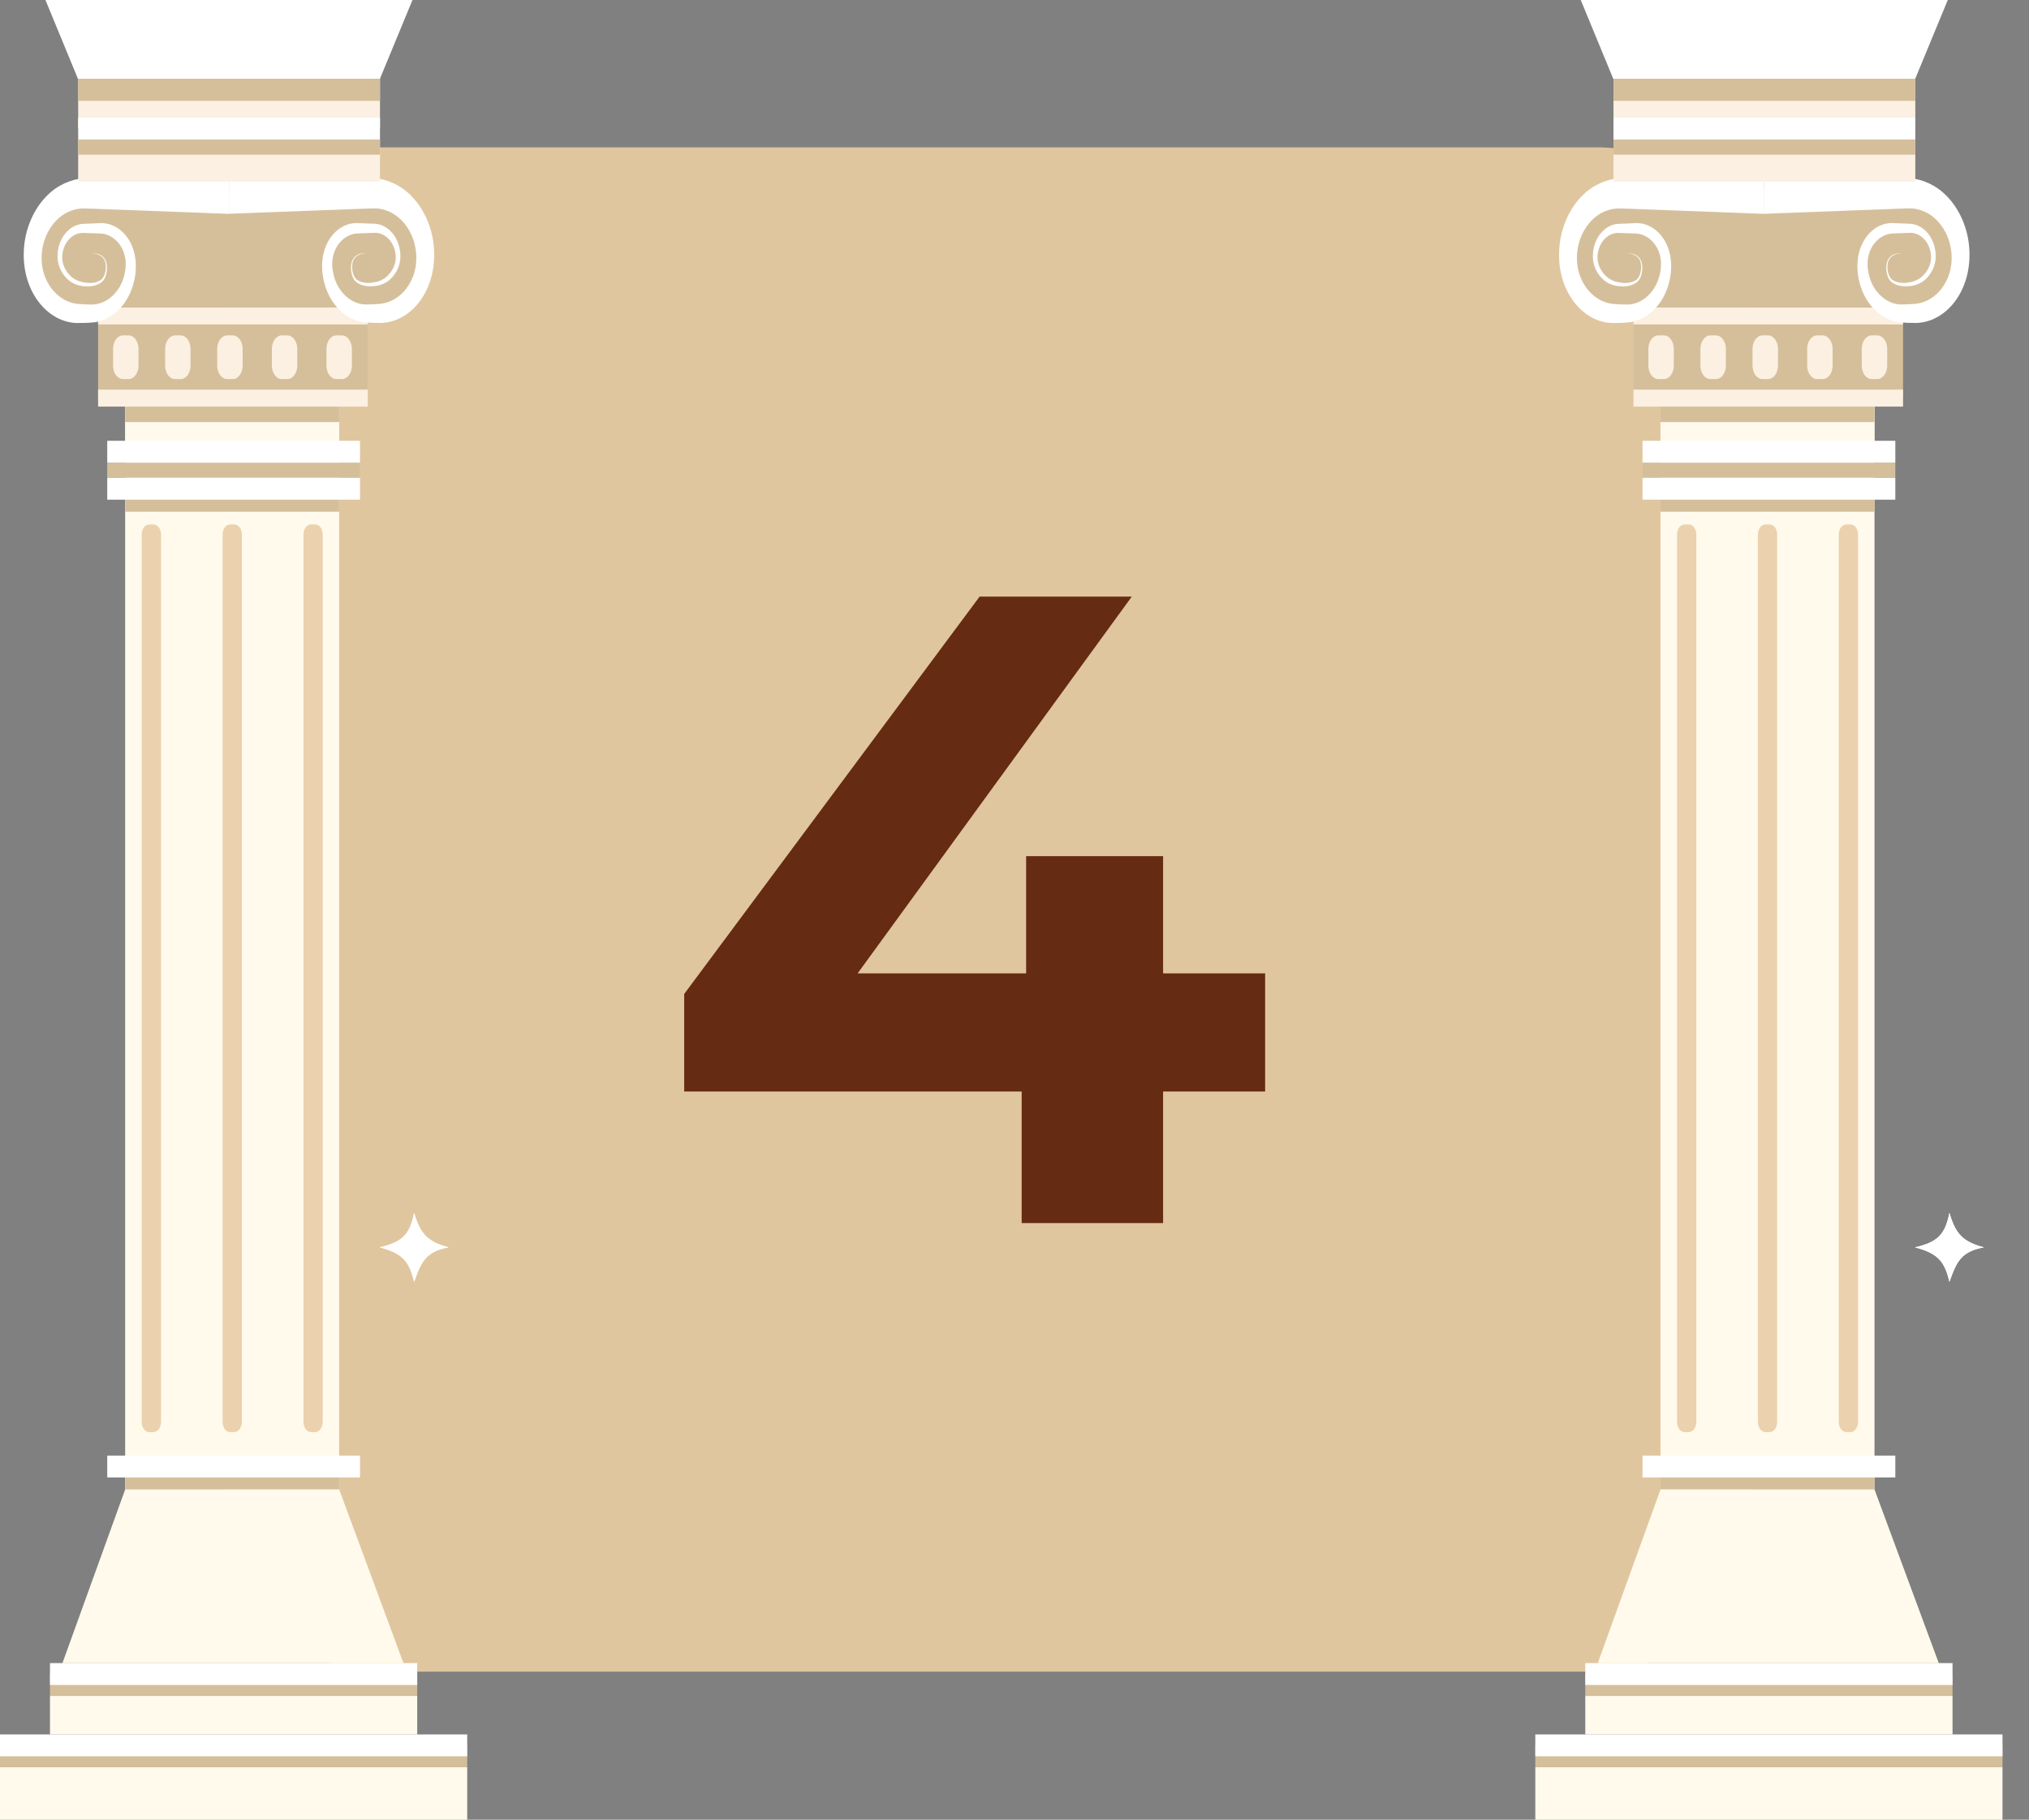 <svg width="68" height="61" viewBox="0 0 68 61" fill="none" xmlns="http://www.w3.org/2000/svg">
<rect x="0" y="0" width="68" height="61" fill="#808080" stroke="none"/>
<path d="M53.539 4.939H12.742C9.898 4.939 7.592 7.245 7.592 10.09V50.887C7.592 53.731 9.898 56.038 12.742 56.038H53.539C56.384 56.038 58.69 53.731 58.69 50.887V10.09C58.69 7.245 56.384 4.939 53.539 4.939Z" fill="#E0C69F"/>
<path d="M22.93 36.59V33.32L32.83 20H37.93L28.24 33.32L25.87 32.63H42.4V36.59H22.93ZM34.24 41V36.59L34.39 32.63V28.7H38.98V41H34.24Z" fill="#662B13"/>
<g clip-path="url(#clip0_5609_1061)">
<path d="M3.288 13.342L12.325 13.342V10.304L3.288 10.304V13.342Z" fill="#D5BF9B"/>
<path d="M4.195 14.956L11.367 14.956V13.342L4.195 13.342V14.956Z" fill="#FBF0E1"/>
<path d="M4.195 49.93H11.367L11.367 13.344H4.195L4.195 49.93Z" fill="#FFFAEB"/>
<path d="M4.195 14.149L11.367 14.149V13.342L4.195 13.342V14.149Z" fill="#D5BF9B"/>
<path d="M4.195 17.154H11.367V16.347H4.195V17.154Z" fill="#D5BF9B"/>
<path d="M3.288 10.876L12.325 10.876V10.306L3.288 10.306V10.876Z" fill="#FBF0E1"/>
<path d="M3.288 13.63L12.325 13.63V13.06L3.288 13.06V13.63Z" fill="#FBF0E1"/>
<path d="M11.675 10.306H3.68C3.68 10.306 1.595 11.084 1.163 9.154C0.73 7.223 2.253 6.481 3.319 6.481C4.385 6.481 12.109 6.11 13.133 6.631C14.159 7.149 14.564 8.378 14.187 9.154C13.809 9.931 13.757 10.641 11.675 10.306Z" fill="#D5BF9B"/>
<path d="M7.676 5.794L3.118 5.966L2.828 5.98C2.715 5.987 2.603 6 2.493 6.029C2.271 6.086 2.056 6.182 1.855 6.322C1.454 6.604 1.114 7.066 0.932 7.646C0.748 8.217 0.745 8.909 0.952 9.48C1.154 10.048 1.525 10.457 1.933 10.662C2.138 10.766 2.353 10.821 2.568 10.828C2.791 10.828 2.936 10.826 3.168 10.804C3.601 10.745 4.017 10.452 4.283 9.976C4.544 9.509 4.657 8.831 4.434 8.27C4.216 7.725 3.761 7.454 3.348 7.481L2.775 7.504C2.562 7.517 2.352 7.629 2.193 7.822C2.032 8.011 1.927 8.295 1.929 8.589C1.926 8.897 2.064 9.155 2.223 9.318C2.382 9.49 2.589 9.571 2.78 9.59C2.973 9.613 3.175 9.605 3.359 9.49C3.56 9.38 3.624 9.043 3.563 8.797C3.482 8.526 3.246 8.481 3.068 8.496C3.248 8.492 3.475 8.564 3.534 8.81C3.577 9.045 3.51 9.336 3.333 9.412C3.165 9.503 2.973 9.497 2.791 9.463C2.607 9.429 2.435 9.346 2.301 9.185C2.167 9.032 2.073 8.812 2.085 8.596C2.093 8.369 2.183 8.161 2.314 8.021C2.444 7.879 2.613 7.805 2.78 7.807L3.347 7.827C3.689 7.831 4.018 8.083 4.151 8.469C4.285 8.842 4.19 9.336 3.985 9.658C3.775 9.99 3.454 10.19 3.13 10.207C2.982 10.211 2.748 10.202 2.592 10.187C2.427 10.168 2.267 10.113 2.12 10.026C1.824 9.851 1.58 9.535 1.468 9.16C1.354 8.793 1.375 8.359 1.509 7.998C1.641 7.636 1.879 7.343 2.16 7.17C2.301 7.087 2.452 7.03 2.606 7.004C2.682 6.991 2.761 6.987 2.837 6.987L3.116 6.996L7.675 7.169V5.796L7.676 5.794Z" fill="white"/>
<path d="M7.673 7.166L12.231 6.994L12.511 6.985C12.589 6.985 12.665 6.986 12.742 7.002C12.896 7.028 13.046 7.083 13.187 7.168C13.468 7.339 13.707 7.634 13.839 7.996C13.973 8.359 13.993 8.791 13.88 9.158C13.767 9.533 13.524 9.849 13.228 10.023C13.08 10.11 12.919 10.165 12.756 10.184C12.6 10.199 12.365 10.209 12.217 10.205C11.892 10.188 11.573 9.987 11.363 9.656C11.158 9.332 11.063 8.84 11.197 8.467C11.33 8.081 11.659 7.827 12.001 7.825L12.568 7.804C12.734 7.802 12.903 7.876 13.034 8.018C13.165 8.158 13.254 8.367 13.263 8.594C13.275 8.81 13.181 9.031 13.046 9.183C12.912 9.344 12.742 9.427 12.557 9.461C12.375 9.497 12.183 9.501 12.015 9.41C11.838 9.334 11.771 9.044 11.814 8.808C11.871 8.562 12.099 8.49 12.28 8.494C12.102 8.478 11.864 8.522 11.785 8.795C11.723 9.043 11.789 9.378 11.989 9.488C12.173 9.603 12.375 9.609 12.568 9.588C12.759 9.567 12.966 9.488 13.125 9.315C13.284 9.152 13.422 8.893 13.419 8.586C13.419 8.295 13.314 8.011 13.155 7.819C12.996 7.626 12.787 7.517 12.573 7.501L12 7.479C11.587 7.452 11.133 7.723 10.914 8.268C10.691 8.829 10.804 9.506 11.065 9.974C11.331 10.449 11.748 10.743 12.18 10.802C12.412 10.822 12.557 10.826 12.78 10.826C12.995 10.817 13.21 10.764 13.415 10.659C13.824 10.455 14.195 10.046 14.396 9.478C14.601 8.908 14.598 8.215 14.416 7.643C14.234 7.064 13.894 6.602 13.495 6.32C13.293 6.18 13.077 6.081 12.857 6.026C12.746 5.998 12.633 5.983 12.522 5.977L12.231 5.964L7.673 5.792V7.164V7.166Z" fill="white"/>
<path d="M2.62 4.283L12.735 4.283V-3.09944e-05L2.62 -3.09944e-05V4.283Z" fill="#FBF0E1"/>
<path d="M2.62 3.381L12.735 3.381V-2.55108e-05L2.62 -2.55108e-05V3.381Z" fill="#D5BF9B"/>
<path d="M2.62 6.085L12.735 6.085V4.677L2.62 4.677V6.085Z" fill="#FBF0E1"/>
<path d="M2.62 5.184L12.735 5.184V4.677L2.62 4.677V5.184Z" fill="#D5BF9B"/>
<path d="M2.611 2.639H12.734L13.824 0H1.523L2.611 2.639Z" fill="white"/>
<path d="M2.62 4.677L12.735 4.677V3.944L2.62 3.944V4.677Z" fill="white"/>
<path d="M3.594 16.016H12.065V15.508L3.594 15.508V16.016Z" fill="#D5BF9B"/>
<path d="M3.594 15.508L12.065 15.508V14.776L3.594 14.776V15.508Z" fill="white"/>
<path d="M3.594 16.75H12.065V16.018H3.594V16.75Z" fill="white"/>
<path d="M4.195 49.93H11.367V49.123H4.195V49.93Z" fill="#D5BF9B"/>
<path d="M3.594 49.526H12.065V48.794H3.594V49.526Z" fill="white"/>
<path d="M1.675 56.85H13.983V56.117H1.675V56.85Z" fill="#D5BF9B"/>
<path d="M1.675 58.141H13.983V56.85H1.675V58.141Z" fill="#FFFAEB"/>
<path d="M1.675 56.483H13.983V55.75H1.675V56.483Z" fill="white"/>
<path d="M-7.62939e-06 59.239H15.658V58.506H-7.62939e-06V59.239Z" fill="#D5BF9B"/>
<path d="M-7.62939e-06 61.002H15.658V59.241H-7.62939e-06V61.002Z" fill="#FFFAEB"/>
<path d="M-7.62939e-06 58.874H15.658V58.141H-7.62939e-06V58.874Z" fill="white"/>
<path d="M11.274 12.708H11.46C11.644 12.708 11.793 12.506 11.793 12.256V11.695C11.793 11.445 11.644 11.243 11.46 11.243H11.274C11.09 11.243 10.941 11.445 10.941 11.695V12.256C10.941 12.506 11.09 12.708 11.274 12.708Z" fill="#FBF0E1"/>
<path d="M9.444 12.708H9.63C9.814 12.708 9.963 12.506 9.963 12.256V11.695C9.963 11.445 9.814 11.243 9.63 11.243H9.444C9.26 11.243 9.111 11.445 9.111 11.695V12.256C9.111 12.506 9.26 12.708 9.444 12.708Z" fill="#FBF0E1"/>
<path d="M7.613 12.708H7.799C7.983 12.708 8.132 12.506 8.132 12.256V11.695C8.132 11.445 7.983 11.243 7.799 11.243H7.613C7.429 11.243 7.28 11.445 7.28 11.695V12.256C7.28 12.506 7.429 12.708 7.613 12.708Z" fill="#FBF0E1"/>
<path d="M5.867 12.708H6.053C6.237 12.708 6.386 12.506 6.386 12.256V11.695C6.386 11.445 6.237 11.243 6.053 11.243H5.867C5.683 11.243 5.534 11.445 5.534 11.695V12.256C5.534 12.506 5.683 12.708 5.867 12.708Z" fill="#FBF0E1"/>
<path d="M4.123 12.708H4.308C4.493 12.708 4.642 12.506 4.642 12.256V11.695C4.642 11.445 4.493 11.243 4.308 11.243H4.123C3.939 11.243 3.789 11.445 3.789 11.695V12.256C3.789 12.506 3.939 12.708 4.123 12.708Z" fill="#FBF0E1"/>
<path d="M7.853 48.006H7.712C7.573 48.006 7.46 47.853 7.46 47.663L7.46 17.922C7.46 17.733 7.573 17.58 7.712 17.58H7.853C7.993 17.58 8.106 17.733 8.106 17.922L8.106 47.663C8.106 47.853 7.993 48.006 7.853 48.006Z" fill="#EBD1AD"/>
<path d="M10.564 48.006H10.423C10.283 48.006 10.17 47.853 10.17 47.663L10.17 17.922C10.17 17.733 10.283 17.58 10.423 17.58H10.564C10.703 17.58 10.816 17.733 10.816 17.922L10.816 47.663C10.816 47.853 10.703 48.006 10.564 48.006Z" fill="#EBD1AD"/>
<path d="M5.143 48.006H5.002C4.862 48.006 4.749 47.853 4.749 47.663L4.749 17.922C4.749 17.733 4.862 17.58 5.002 17.58H5.143C5.283 17.58 5.396 17.733 5.396 17.922L5.396 47.663C5.396 47.853 5.283 48.006 5.143 48.006Z" fill="#EBD1AD"/>
<path d="M2.092 55.752H13.522L11.368 49.93H4.195L2.092 55.752Z" fill="#FFFAEB"/>
<path d="M15.035 41.813C14.332 41.627 14.086 41.367 13.879 40.657C13.736 41.371 13.498 41.637 12.722 41.813C13.497 42.013 13.719 42.29 13.879 42.97C14.113 42.318 14.251 41.958 15.035 41.813Z" fill="white"/>
<path d="M15.035 41.813C14.332 41.627 14.086 41.367 13.879 40.657C13.736 41.371 13.498 41.637 12.722 41.813C13.497 42.013 13.719 42.29 13.879 42.97C14.113 42.318 14.251 41.958 15.035 41.813Z" fill="white"/>
</g>
<g clip-path="url(#clip1_5609_1061)">
<path d="M54.743 13.342L63.779 13.342V10.304L54.743 10.304V13.342Z" fill="#D5BF9B"/>
<path d="M55.65 14.956L62.822 14.956V13.342L55.65 13.342V14.956Z" fill="#FBF0E1"/>
<path d="M55.65 49.93H62.822V13.344H55.65V49.93Z" fill="#FFFAEB"/>
<path d="M55.65 14.149L62.822 14.149V13.342L55.65 13.342V14.149Z" fill="#D5BF9B"/>
<path d="M55.65 17.154H62.822V16.347H55.65V17.154Z" fill="#D5BF9B"/>
<path d="M54.743 10.876L63.779 10.876V10.306L54.743 10.306V10.876Z" fill="#FBF0E1"/>
<path d="M54.743 13.63L63.779 13.63V13.06L54.743 13.06V13.63Z" fill="#FBF0E1"/>
<path d="M63.129 10.306H55.135C55.135 10.306 53.05 11.084 52.617 9.154C52.184 7.223 53.707 6.481 54.773 6.481C55.84 6.481 63.563 6.11 64.588 6.631C65.613 7.149 66.018 8.378 65.641 9.154C65.263 9.931 65.211 10.641 63.129 10.306Z" fill="#D5BF9B"/>
<path d="M59.13 5.794L54.572 5.966L54.282 5.98C54.169 5.987 54.057 6 53.947 6.029C53.725 6.086 53.51 6.182 53.309 6.322C52.909 6.604 52.568 7.066 52.387 7.646C52.203 8.217 52.2 8.909 52.406 9.48C52.609 10.048 52.98 10.457 53.387 10.662C53.593 10.766 53.807 10.821 54.022 10.828C54.246 10.828 54.391 10.826 54.623 10.804C55.055 10.745 55.471 10.452 55.738 9.976C55.999 9.509 56.112 8.831 55.888 8.27C55.671 7.725 55.216 7.454 54.803 7.481L54.229 7.504C54.017 7.517 53.806 7.629 53.647 7.822C53.486 8.011 53.382 8.295 53.383 8.589C53.38 8.897 53.519 9.155 53.678 9.318C53.837 9.49 54.043 9.571 54.235 9.59C54.427 9.613 54.63 9.605 54.814 9.49C55.015 9.38 55.079 9.043 55.017 8.797C54.937 8.526 54.701 8.481 54.522 8.496C54.702 8.492 54.93 8.564 54.988 8.81C55.032 9.045 54.965 9.336 54.787 9.412C54.62 9.503 54.427 9.497 54.246 9.463C54.062 9.429 53.89 9.346 53.756 9.185C53.622 9.032 53.527 8.812 53.539 8.596C53.548 8.369 53.637 8.161 53.768 8.021C53.898 7.879 54.067 7.805 54.235 7.807L54.801 7.827C55.143 7.831 55.472 8.083 55.605 8.469C55.739 8.842 55.644 9.336 55.439 9.658C55.23 9.99 54.909 10.19 54.585 10.207C54.437 10.211 54.203 10.202 54.046 10.187C53.882 10.168 53.721 10.113 53.574 10.026C53.279 9.851 53.034 9.535 52.923 9.16C52.808 8.793 52.829 8.359 52.963 7.998C53.096 7.636 53.333 7.343 53.615 7.17C53.756 7.087 53.907 7.03 54.06 7.004C54.137 6.991 54.215 6.987 54.292 6.987L54.571 6.996L59.129 7.169V5.796L59.13 5.794Z" fill="white"/>
<path d="M59.128 7.166L63.686 6.994L63.965 6.985C64.043 6.985 64.12 6.986 64.197 7.002C64.35 7.028 64.501 7.083 64.642 7.168C64.922 7.339 65.161 7.634 65.294 7.996C65.428 8.359 65.447 8.791 65.334 9.158C65.221 9.533 64.978 9.849 64.682 10.023C64.534 10.11 64.374 10.165 64.211 10.184C64.054 10.199 63.82 10.209 63.672 10.205C63.347 10.188 63.027 9.987 62.818 9.656C62.613 9.332 62.518 8.84 62.652 8.467C62.784 8.081 63.114 7.827 63.456 7.825L64.022 7.804C64.188 7.802 64.357 7.876 64.488 8.018C64.62 8.158 64.709 8.367 64.717 8.594C64.73 8.81 64.635 9.031 64.501 9.183C64.367 9.344 64.197 9.427 64.011 9.461C63.83 9.497 63.637 9.501 63.469 9.41C63.292 9.334 63.225 9.044 63.269 8.808C63.326 8.562 63.553 8.49 63.735 8.494C63.556 8.478 63.319 8.522 63.239 8.795C63.178 9.043 63.243 9.378 63.443 9.488C63.627 9.603 63.83 9.609 64.022 9.588C64.213 9.567 64.42 9.488 64.579 9.315C64.738 9.152 64.876 8.893 64.874 8.586C64.874 8.295 64.769 8.011 64.61 7.819C64.451 7.626 64.241 7.517 64.028 7.501L63.454 7.479C63.041 7.452 62.587 7.723 62.368 8.268C62.145 8.829 62.258 9.506 62.519 9.974C62.786 10.449 63.203 10.743 63.634 10.802C63.866 10.822 64.011 10.826 64.234 10.826C64.449 10.817 64.664 10.764 64.869 10.659C65.278 10.455 65.65 10.046 65.85 9.478C66.056 8.908 66.053 8.215 65.87 7.643C65.689 7.064 65.348 6.602 64.949 6.32C64.748 6.18 64.532 6.081 64.311 6.026C64.201 5.998 64.088 5.983 63.976 5.977L63.686 5.964L59.128 5.792V7.164V7.166Z" fill="white"/>
<path d="M54.074 4.283L64.19 4.283V-3.09944e-05L54.074 -3.09944e-05V4.283Z" fill="#FBF0E1"/>
<path d="M54.074 3.381L64.19 3.381V-2.55108e-05L54.074 -2.55108e-05V3.381Z" fill="#D5BF9B"/>
<path d="M54.074 6.085L64.19 6.085V4.677L54.074 4.677V6.085Z" fill="#FBF0E1"/>
<path d="M54.074 5.184L64.19 5.184V4.677L54.074 4.677V5.184Z" fill="#D5BF9B"/>
<path d="M54.066 2.639H64.188L65.278 0H52.977L54.066 2.639Z" fill="white"/>
<path d="M54.074 4.677L64.19 4.677V3.944L54.074 3.944V4.677Z" fill="white"/>
<path d="M55.048 16.016H63.52V15.508L55.048 15.508V16.016Z" fill="#D5BF9B"/>
<path d="M55.048 15.508L63.52 15.508V14.776L55.048 14.776V15.508Z" fill="white"/>
<path d="M55.048 16.75H63.52V16.018H55.048V16.75Z" fill="white"/>
<path d="M55.65 49.93H62.822V49.123H55.65V49.93Z" fill="#D5BF9B"/>
<path d="M55.048 49.526H63.52V48.794H55.048V49.526Z" fill="white"/>
<path d="M53.129 56.85H65.437V56.117H53.129V56.85Z" fill="#D5BF9B"/>
<path d="M53.129 58.141H65.437V56.85H53.129V58.141Z" fill="#FFFAEB"/>
<path d="M53.129 56.483H65.437V55.75H53.129V56.483Z" fill="white"/>
<path d="M51.454 59.239H67.112V58.506H51.454V59.239Z" fill="#D5BF9B"/>
<path d="M51.454 61.002H67.112V59.241H51.454V61.002Z" fill="#FFFAEB"/>
<path d="M51.454 58.874H67.112V58.141H51.454V58.874Z" fill="white"/>
<path d="M62.728 12.708H62.914C63.098 12.708 63.248 12.506 63.248 12.256V11.695C63.248 11.445 63.098 11.243 62.914 11.243H62.728C62.544 11.243 62.395 11.445 62.395 11.695V12.256C62.395 12.506 62.544 12.708 62.728 12.708Z" fill="#FBF0E1"/>
<path d="M60.899 12.708H61.084C61.269 12.708 61.418 12.506 61.418 12.256V11.695C61.418 11.445 61.269 11.243 61.084 11.243H60.899C60.715 11.243 60.565 11.445 60.565 11.695V12.256C60.565 12.506 60.715 12.708 60.899 12.708Z" fill="#FBF0E1"/>
<path d="M59.068 12.708H59.253C59.438 12.708 59.587 12.506 59.587 12.256V11.695C59.587 11.445 59.438 11.243 59.253 11.243H59.068C58.883 11.243 58.734 11.445 58.734 11.695V12.256C58.734 12.506 58.883 12.708 59.068 12.708Z" fill="#FBF0E1"/>
<path d="M57.322 12.708H57.507C57.692 12.708 57.841 12.506 57.841 12.256V11.695C57.841 11.445 57.692 11.243 57.507 11.243H57.322C57.138 11.243 56.988 11.445 56.988 11.695V12.256C56.988 12.506 57.138 12.708 57.322 12.708Z" fill="#FBF0E1"/>
<path d="M55.577 12.708H55.763C55.947 12.708 56.096 12.506 56.096 12.256V11.695C56.096 11.445 55.947 11.243 55.763 11.243H55.577C55.393 11.243 55.244 11.445 55.244 11.695V12.256C55.244 12.506 55.393 12.708 55.577 12.708Z" fill="#FBF0E1"/>
<path d="M59.308 48.006H59.167C59.027 48.006 58.914 47.853 58.914 47.663V17.922C58.914 17.733 59.027 17.58 59.167 17.58H59.308C59.447 17.58 59.56 17.733 59.56 17.922V47.663C59.56 47.853 59.447 48.006 59.308 48.006Z" fill="#EBD1AD"/>
<path d="M62.018 48.006H61.877C61.738 48.006 61.624 47.853 61.624 47.663V17.922C61.624 17.733 61.738 17.58 61.877 17.58H62.018C62.158 17.58 62.271 17.733 62.271 17.922V47.663C62.271 47.853 62.158 48.006 62.018 48.006Z" fill="#EBD1AD"/>
<path d="M56.597 48.006H56.456C56.317 48.006 56.204 47.853 56.204 47.663V17.922C56.204 17.733 56.317 17.58 56.456 17.58H56.597C56.737 17.58 56.85 17.733 56.85 17.922V47.663C56.85 47.853 56.737 48.006 56.597 48.006Z" fill="#EBD1AD"/>
<path d="M53.547 55.752H64.977L62.822 49.93H55.65L53.547 55.752Z" fill="#FFFAEB"/>
<path d="M66.489 41.813C65.787 41.627 65.54 41.367 65.333 40.657C65.191 41.371 64.953 41.637 64.176 41.813C64.951 42.013 65.174 42.29 65.333 42.97C65.567 42.318 65.705 41.958 66.489 41.813Z" fill="white"/>
<path d="M66.489 41.813C65.787 41.627 65.54 41.367 65.333 40.657C65.191 41.371 64.953 41.637 64.176 41.813C64.951 42.013 65.174 42.29 65.333 42.97C65.567 42.318 65.705 41.958 66.489 41.813Z" fill="white"/>
</g>
<defs>
<clipPath id="clip0_5609_1061">
<rect width="15.658" height="61" fill="white"/>
</clipPath>
<clipPath id="clip1_5609_1061">
<rect width="15.658" height="61" fill="white" transform="translate(51.454)"/>
</clipPath>
</defs>
</svg>
